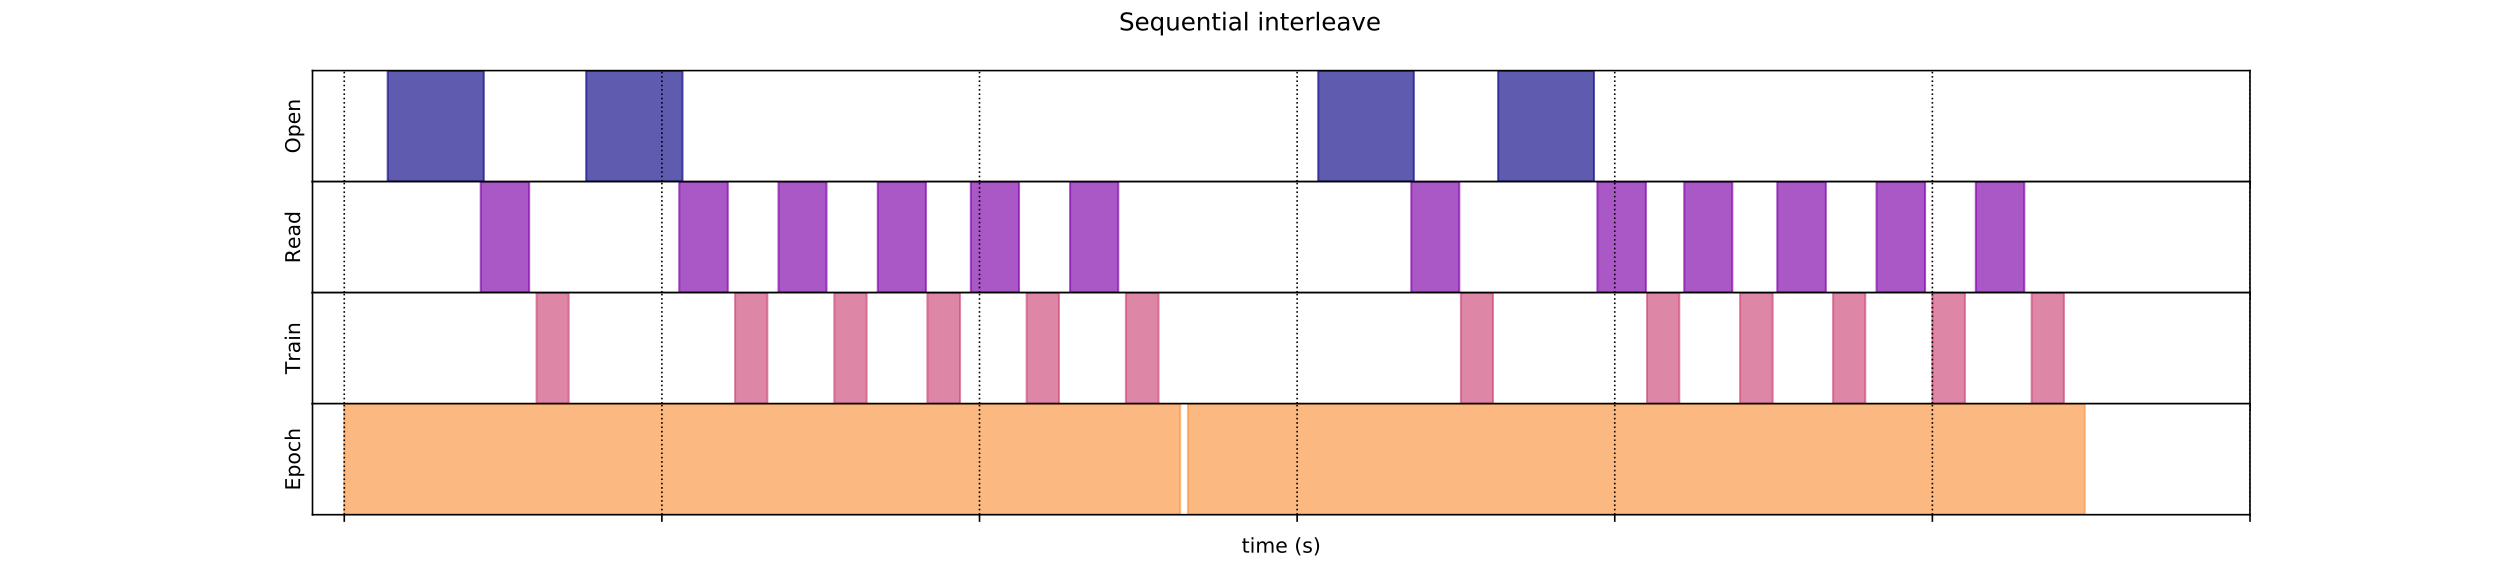 <svg xmlns="http://www.w3.org/2000/svg" xmlns:xlink="http://www.w3.org/1999/xlink" width="1632" height="384" version="1.1" viewBox="0 0 1224 288"><defs><style type="text/css">*{stroke-linecap:butt;stroke-linejoin:round}</style></defs><g id="figure_1"><g id="patch_1"><path d="M 0 288 L 1224 288 L 1224 0 L 0 0 z" style="fill:#fff"/></g><g id="axes_1"><g id="patch_2"><path d="M 153 88.92 L 1101.6 88.92 L 1101.6 34.56 L 153 34.56 z" style="fill:#fff"/></g><g id="BrokenBarHCollection_1"><path d="M 189.812 88.92 L 189.812 34.56 L 236.87 34.56 L 236.87 88.92 L 189.812 88.92 z" clip-path="url(#p36292c9591)" style="fill:#0d0887;fill-opacity:.66;stroke:#0d0887;stroke-opacity:.66"/><path d="M 287.004 88.92 L 287.004 34.56 L 334.166 34.56 L 334.166 88.92 L 287.004 88.92 z" clip-path="url(#p36292c9591)" style="fill:#0d0887;fill-opacity:.66;stroke:#0d0887;stroke-opacity:.66"/><path d="M 645.402 88.92 L 645.402 34.56 L 692.216 34.56 L 692.216 88.92 L 645.402 88.92 z" clip-path="url(#p36292c9591)" style="fill:#0d0887;fill-opacity:.66;stroke:#0d0887;stroke-opacity:.66"/><path d="M 733.483 88.92 L 733.483 34.56 L 780.421 34.56 L 780.421 88.92 L 733.483 88.92 z" clip-path="url(#p36292c9591)" style="fill:#0d0887;fill-opacity:.66;stroke:#0d0887;stroke-opacity:.66"/></g><g id="matplotlib.axis_1"><g id="xtick_1"><g id="line2d_1"><path d="M 168.551 88.92 L 168.551 34.56" clip-path="url(#p36292c9591)" style="fill:none;stroke:#000;stroke-dasharray:.8,1.32;stroke-dashoffset:0;stroke-width:.8"/></g><g id="line2d_2"><defs><path id="m5beecca675" d="M 0 0 L 0 3.5" style="stroke:#000;stroke-width:.8"/></defs><g><use style="stroke:#000;stroke-width:.8" x="168.551" y="88.92" xlink:href="#m5beecca675"/></g></g></g><g id="xtick_2"><g id="line2d_3"><path d="M 324.059 88.92 L 324.059 34.56" clip-path="url(#p36292c9591)" style="fill:none;stroke:#000;stroke-dasharray:.8,1.32;stroke-dashoffset:0;stroke-width:.8"/></g><g id="line2d_4"><g><use style="stroke:#000;stroke-width:.8" x="324.059" y="88.92" xlink:href="#m5beecca675"/></g></g></g><g id="xtick_3"><g id="line2d_5"><path d="M 479.567 88.92 L 479.567 34.56" clip-path="url(#p36292c9591)" style="fill:none;stroke:#000;stroke-dasharray:.8,1.32;stroke-dashoffset:0;stroke-width:.8"/></g><g id="line2d_6"><g><use style="stroke:#000;stroke-width:.8" x="479.567" y="88.92" xlink:href="#m5beecca675"/></g></g></g><g id="xtick_4"><g id="line2d_7"><path d="M 635.075 88.92 L 635.075 34.56" clip-path="url(#p36292c9591)" style="fill:none;stroke:#000;stroke-dasharray:.8,1.32;stroke-dashoffset:0;stroke-width:.8"/></g><g id="line2d_8"><g><use style="stroke:#000;stroke-width:.8" x="635.075" y="88.92" xlink:href="#m5beecca675"/></g></g></g><g id="xtick_5"><g id="line2d_9"><path d="M 790.584 88.92 L 790.584 34.56" clip-path="url(#p36292c9591)" style="fill:none;stroke:#000;stroke-dasharray:.8,1.32;stroke-dashoffset:0;stroke-width:.8"/></g><g id="line2d_10"><g><use style="stroke:#000;stroke-width:.8" x="790.584" y="88.92" xlink:href="#m5beecca675"/></g></g></g><g id="xtick_6"><g id="line2d_11"><path d="M 946.092 88.92 L 946.092 34.56" clip-path="url(#p36292c9591)" style="fill:none;stroke:#000;stroke-dasharray:.8,1.32;stroke-dashoffset:0;stroke-width:.8"/></g><g id="line2d_12"><g><use style="stroke:#000;stroke-width:.8" x="946.092" y="88.92" xlink:href="#m5beecca675"/></g></g></g><g id="xtick_7"><g id="line2d_13"><path d="M 1101.6 88.92 L 1101.6 34.56" clip-path="url(#p36292c9591)" style="fill:none;stroke:#000;stroke-dasharray:.8,1.32;stroke-dashoffset:0;stroke-width:.8"/></g><g id="line2d_14"><g><use style="stroke:#000;stroke-width:.8" x="1101.6" y="88.92" xlink:href="#m5beecca675"/></g></g></g><g id="text_1"><defs><path id="DejaVuSans-116" d="M 18.312 70.219 L 18.312 54.688 L 36.812 54.688 L 36.812 47.703 L 18.312 47.703 L 18.312 18.016 Q 18.312 11.328 20.141 9.422 Q 21.969 7.516 27.594 7.516 L 36.812 7.516 L 36.812 0 L 27.594 0 Q 17.188 0 13.234 3.875 Q 9.281 7.766 9.281 18.016 L 9.281 47.703 L 2.688 47.703 L 2.688 54.688 L 9.281 54.688 L 9.281 70.219 z"/><path id="DejaVuSans-105" d="M 9.422 54.688 L 18.406 54.688 L 18.406 0 L 9.422 0 z M 9.422 75.984 L 18.406 75.984 L 18.406 64.594 L 9.422 64.594 z"/><path id="DejaVuSans-109" d="M 52 44.188 Q 55.375 50.25 60.062 53.125 Q 64.75 56 71.094 56 Q 79.641 56 84.281 50.016 Q 88.922 44.047 88.922 33.016 L 88.922 0 L 79.891 0 L 79.891 32.719 Q 79.891 40.578 77.094 44.375 Q 74.312 48.188 68.609 48.188 Q 61.625 48.188 57.562 43.547 Q 53.516 38.922 53.516 30.906 L 53.516 0 L 44.484 0 L 44.484 32.719 Q 44.484 40.625 41.703 44.406 Q 38.922 48.188 33.109 48.188 Q 26.219 48.188 22.156 43.531 Q 18.109 38.875 18.109 30.906 L 18.109 0 L 9.078 0 L 9.078 54.688 L 18.109 54.688 L 18.109 46.188 Q 21.188 51.219 25.484 53.609 Q 29.781 56 35.688 56 Q 41.656 56 45.828 52.969 Q 50 49.953 52 44.188 z"/><path id="DejaVuSans-101" d="M 56.203 29.594 L 56.203 25.203 L 14.891 25.203 Q 15.484 15.922 20.484 11.062 Q 25.484 6.203 34.422 6.203 Q 39.594 6.203 44.453 7.469 Q 49.312 8.734 54.109 11.281 L 54.109 2.781 Q 49.266 0.734 44.188 -0.344 Q 39.109 -1.422 33.891 -1.422 Q 20.797 -1.422 13.156 6.188 Q 5.516 13.812 5.516 26.812 Q 5.516 40.234 12.766 48.109 Q 20.016 56 32.328 56 Q 43.359 56 49.781 48.891 Q 56.203 41.797 56.203 29.594 z M 47.219 32.234 Q 47.125 39.594 43.094 43.984 Q 39.062 48.391 32.422 48.391 Q 24.906 48.391 20.391 44.141 Q 15.875 39.891 15.188 32.172 z"/><path id="DejaVuSans-32"/><path id="DejaVuSans-40" d="M 31 75.875 Q 24.469 64.656 21.281 53.656 Q 18.109 42.672 18.109 31.391 Q 18.109 20.125 21.312 9.062 Q 24.516 -2 31 -13.188 L 23.188 -13.188 Q 15.875 -1.703 12.234 9.375 Q 8.594 20.453 8.594 31.391 Q 8.594 42.281 12.203 53.312 Q 15.828 64.359 23.188 75.875 z"/><path id="DejaVuSans-115" d="M 44.281 53.078 L 44.281 44.578 Q 40.484 46.531 36.375 47.5 Q 32.281 48.484 27.875 48.484 Q 21.188 48.484 17.844 46.438 Q 14.5 44.391 14.5 40.281 Q 14.5 37.156 16.891 35.375 Q 19.281 33.594 26.516 31.984 L 29.594 31.297 Q 39.156 29.25 43.188 25.516 Q 47.219 21.781 47.219 15.094 Q 47.219 7.469 41.188 3.016 Q 35.156 -1.422 24.609 -1.422 Q 20.219 -1.422 15.453 -0.562 Q 10.688 0.297 5.422 2 L 5.422 11.281 Q 10.406 8.688 15.234 7.391 Q 20.062 6.109 24.812 6.109 Q 31.156 6.109 34.562 8.281 Q 37.984 10.453 37.984 14.406 Q 37.984 18.062 35.516 20.016 Q 33.062 21.969 24.703 23.781 L 21.578 24.516 Q 13.234 26.266 9.516 29.906 Q 5.812 33.547 5.812 39.891 Q 5.812 47.609 11.281 51.797 Q 16.75 56 26.812 56 Q 31.781 56 36.172 55.266 Q 40.578 54.547 44.281 53.078 z"/><path id="DejaVuSans-41" d="M 8.016 75.875 L 15.828 75.875 Q 23.141 64.359 26.781 53.312 Q 30.422 42.281 30.422 31.391 Q 30.422 20.453 26.781 9.375 Q 23.141 -1.703 15.828 -13.188 L 8.016 -13.188 Q 14.5 -2 17.703 9.062 Q 20.906 20.125 20.906 31.391 Q 20.906 42.672 17.703 53.656 Q 14.5 64.656 8.016 75.875 z"/></defs><g transform="translate(607.909 100.518)scale(0.1 -0.1)"><use xlink:href="#DejaVuSans-116"/><use x="39.209" xlink:href="#DejaVuSans-105"/><use x="66.992" xlink:href="#DejaVuSans-109"/><use x="164.404" xlink:href="#DejaVuSans-101"/><use x="225.928" xlink:href="#DejaVuSans-32"/><use x="257.715" xlink:href="#DejaVuSans-40"/><use x="296.729" xlink:href="#DejaVuSans-115"/><use x="348.828" xlink:href="#DejaVuSans-41"/></g></g></g><g id="matplotlib.axis_2"><g id="text_2"><defs><path id="DejaVuSans-79" d="M 39.406 66.219 Q 28.656 66.219 22.328 58.203 Q 16.016 50.203 16.016 36.375 Q 16.016 22.609 22.328 14.594 Q 28.656 6.594 39.406 6.594 Q 50.141 6.594 56.422 14.594 Q 62.703 22.609 62.703 36.375 Q 62.703 50.203 56.422 58.203 Q 50.141 66.219 39.406 66.219 z M 39.406 74.219 Q 54.734 74.219 63.906 63.938 Q 73.094 53.656 73.094 36.375 Q 73.094 19.141 63.906 8.859 Q 54.734 -1.422 39.406 -1.422 Q 24.031 -1.422 14.812 8.828 Q 5.609 19.094 5.609 36.375 Q 5.609 53.656 14.812 63.938 Q 24.031 74.219 39.406 74.219 z"/><path id="DejaVuSans-112" d="M 18.109 8.203 L 18.109 -20.797 L 9.078 -20.797 L 9.078 54.688 L 18.109 54.688 L 18.109 46.391 Q 20.953 51.266 25.266 53.625 Q 29.594 56 35.594 56 Q 45.562 56 51.781 48.094 Q 58.016 40.188 58.016 27.297 Q 58.016 14.406 51.781 6.484 Q 45.562 -1.422 35.594 -1.422 Q 29.594 -1.422 25.266 0.953 Q 20.953 3.328 18.109 8.203 z M 48.688 27.297 Q 48.688 37.203 44.609 42.844 Q 40.531 48.484 33.406 48.484 Q 26.266 48.484 22.188 42.844 Q 18.109 37.203 18.109 27.297 Q 18.109 17.391 22.188 11.75 Q 26.266 6.109 33.406 6.109 Q 40.531 6.109 44.609 11.75 Q 48.688 17.391 48.688 27.297 z"/><path id="DejaVuSans-110" d="M 54.891 33.016 L 54.891 0 L 45.906 0 L 45.906 32.719 Q 45.906 40.484 42.875 44.328 Q 39.844 48.188 33.797 48.188 Q 26.516 48.188 22.312 43.547 Q 18.109 38.922 18.109 30.906 L 18.109 0 L 9.078 0 L 9.078 54.688 L 18.109 54.688 L 18.109 46.188 Q 21.344 51.125 25.703 53.562 Q 30.078 56 35.797 56 Q 45.219 56 50.047 50.172 Q 54.891 44.344 54.891 33.016 z"/></defs><g transform="translate(146.92 75.095)rotate(-90)scale(0.1 -0.1)"><use xlink:href="#DejaVuSans-79"/><use x="78.711" xlink:href="#DejaVuSans-112"/><use x="142.188" xlink:href="#DejaVuSans-101"/><use x="203.711" xlink:href="#DejaVuSans-110"/></g></g></g><g id="patch_3"><path d="M 153 88.92 L 153 34.56" style="fill:none;stroke:#000;stroke-linecap:square;stroke-linejoin:miter;stroke-width:.8"/></g><g id="patch_4"><path d="M 1101.6 88.92 L 1101.6 34.56" style="fill:none;stroke:#000;stroke-linecap:square;stroke-linejoin:miter;stroke-width:.8"/></g><g id="patch_5"><path d="M 153 88.92 L 1101.6 88.92" style="fill:none;stroke:#000;stroke-linecap:square;stroke-linejoin:miter;stroke-width:.8"/></g><g id="patch_6"><path d="M 153 34.56 L 1101.6 34.56" style="fill:none;stroke:#000;stroke-linecap:square;stroke-linejoin:miter;stroke-width:.8"/></g></g><g id="axes_2"><g id="patch_7"><path d="M 153 143.28 L 1101.6 143.28 L 1101.6 88.92 L 153 88.92 z" style="fill:#fff"/></g><g id="BrokenBarHCollection_2"><path d="M 235.371 143.28 L 235.371 88.92 L 259.073 88.92 L 259.073 143.28 L 235.371 143.28 z" clip-path="url(#pe791f232d1)" style="fill:#7e03a8;fill-opacity:.66;stroke:#7e03a8;stroke-opacity:.66"/><path d="M 332.563 143.28 L 332.563 88.92 L 356.33 88.92 L 356.33 143.28 L 332.563 143.28 z" clip-path="url(#pe791f232d1)" style="fill:#7e03a8;fill-opacity:.66;stroke:#7e03a8;stroke-opacity:.66"/><path d="M 381.16 143.28 L 381.16 88.92 L 404.661 88.92 L 404.661 143.28 L 381.16 143.28 z" clip-path="url(#pe791f232d1)" style="fill:#7e03a8;fill-opacity:.66;stroke:#7e03a8;stroke-opacity:.66"/><path d="M 429.756 143.28 L 429.756 88.92 L 453.336 88.92 L 453.336 143.28 L 429.756 143.28 z" clip-path="url(#pe791f232d1)" style="fill:#7e03a8;fill-opacity:.66;stroke:#7e03a8;stroke-opacity:.66"/><path d="M 475.315 143.28 L 475.315 88.92 L 498.909 88.92 L 498.909 143.28 L 475.315 143.28 z" clip-path="url(#pe791f232d1)" style="fill:#7e03a8;fill-opacity:.66;stroke:#7e03a8;stroke-opacity:.66"/><path d="M 523.911 143.28 L 523.911 88.92 L 547.507 88.92 L 547.507 143.28 L 523.911 143.28 z" clip-path="url(#pe791f232d1)" style="fill:#7e03a8;fill-opacity:.66;stroke:#7e03a8;stroke-opacity:.66"/><path d="M 690.961 143.28 L 690.961 88.92 L 714.473 88.92 L 714.473 143.28 L 690.961 143.28 z" clip-path="url(#pe791f232d1)" style="fill:#7e03a8;fill-opacity:.66;stroke:#7e03a8;stroke-opacity:.66"/><path d="M 782.079 143.28 L 782.079 88.92 L 805.834 88.92 L 805.834 143.28 L 782.079 143.28 z" clip-path="url(#pe791f232d1)" style="fill:#7e03a8;fill-opacity:.66;stroke:#7e03a8;stroke-opacity:.66"/><path d="M 824.601 143.28 L 824.601 88.92 L 848.139 88.92 L 848.139 143.28 L 824.601 143.28 z" clip-path="url(#pe791f232d1)" style="fill:#7e03a8;fill-opacity:.66;stroke:#7e03a8;stroke-opacity:.66"/><path d="M 870.16 143.28 L 870.16 88.92 L 893.93 88.92 L 893.93 143.28 L 870.16 143.28 z" clip-path="url(#pe791f232d1)" style="fill:#7e03a8;fill-opacity:.66;stroke:#7e03a8;stroke-opacity:.66"/><path d="M 918.756 143.28 L 918.756 88.92 L 942.51 88.92 L 942.51 143.28 L 918.756 143.28 z" clip-path="url(#pe791f232d1)" style="fill:#7e03a8;fill-opacity:.66;stroke:#7e03a8;stroke-opacity:.66"/><path d="M 967.353 143.28 L 967.353 88.92 L 991.098 88.92 L 991.098 143.28 L 967.353 143.28 z" clip-path="url(#pe791f232d1)" style="fill:#7e03a8;fill-opacity:.66;stroke:#7e03a8;stroke-opacity:.66"/></g><g id="matplotlib.axis_3"><g id="xtick_8"><g id="line2d_15"><path d="M 168.551 143.28 L 168.551 88.92" clip-path="url(#pe791f232d1)" style="fill:none;stroke:#000;stroke-dasharray:.8,1.32;stroke-dashoffset:0;stroke-width:.8"/></g><g id="line2d_16"><g><use style="stroke:#000;stroke-width:.8" x="168.551" y="143.28" xlink:href="#m5beecca675"/></g></g></g><g id="xtick_9"><g id="line2d_17"><path d="M 324.059 143.28 L 324.059 88.92" clip-path="url(#pe791f232d1)" style="fill:none;stroke:#000;stroke-dasharray:.8,1.32;stroke-dashoffset:0;stroke-width:.8"/></g><g id="line2d_18"><g><use style="stroke:#000;stroke-width:.8" x="324.059" y="143.28" xlink:href="#m5beecca675"/></g></g></g><g id="xtick_10"><g id="line2d_19"><path d="M 479.567 143.28 L 479.567 88.92" clip-path="url(#pe791f232d1)" style="fill:none;stroke:#000;stroke-dasharray:.8,1.32;stroke-dashoffset:0;stroke-width:.8"/></g><g id="line2d_20"><g><use style="stroke:#000;stroke-width:.8" x="479.567" y="143.28" xlink:href="#m5beecca675"/></g></g></g><g id="xtick_11"><g id="line2d_21"><path d="M 635.075 143.28 L 635.075 88.92" clip-path="url(#pe791f232d1)" style="fill:none;stroke:#000;stroke-dasharray:.8,1.32;stroke-dashoffset:0;stroke-width:.8"/></g><g id="line2d_22"><g><use style="stroke:#000;stroke-width:.8" x="635.075" y="143.28" xlink:href="#m5beecca675"/></g></g></g><g id="xtick_12"><g id="line2d_23"><path d="M 790.584 143.28 L 790.584 88.92" clip-path="url(#pe791f232d1)" style="fill:none;stroke:#000;stroke-dasharray:.8,1.32;stroke-dashoffset:0;stroke-width:.8"/></g><g id="line2d_24"><g><use style="stroke:#000;stroke-width:.8" x="790.584" y="143.28" xlink:href="#m5beecca675"/></g></g></g><g id="xtick_13"><g id="line2d_25"><path d="M 946.092 143.28 L 946.092 88.92" clip-path="url(#pe791f232d1)" style="fill:none;stroke:#000;stroke-dasharray:.8,1.32;stroke-dashoffset:0;stroke-width:.8"/></g><g id="line2d_26"><g><use style="stroke:#000;stroke-width:.8" x="946.092" y="143.28" xlink:href="#m5beecca675"/></g></g></g><g id="xtick_14"><g id="line2d_27"><path d="M 1101.6 143.28 L 1101.6 88.92" clip-path="url(#pe791f232d1)" style="fill:none;stroke:#000;stroke-dasharray:.8,1.32;stroke-dashoffset:0;stroke-width:.8"/></g><g id="line2d_28"><g><use style="stroke:#000;stroke-width:.8" x="1101.6" y="143.28" xlink:href="#m5beecca675"/></g></g></g><g id="text_3"><g transform="translate(607.909 154.878)scale(0.1 -0.1)"><use xlink:href="#DejaVuSans-116"/><use x="39.209" xlink:href="#DejaVuSans-105"/><use x="66.992" xlink:href="#DejaVuSans-109"/><use x="164.404" xlink:href="#DejaVuSans-101"/><use x="225.928" xlink:href="#DejaVuSans-32"/><use x="257.715" xlink:href="#DejaVuSans-40"/><use x="296.729" xlink:href="#DejaVuSans-115"/><use x="348.828" xlink:href="#DejaVuSans-41"/></g></g></g><g id="matplotlib.axis_4"><g id="text_4"><defs><path id="DejaVuSans-82" d="M 44.391 34.188 Q 47.562 33.109 50.562 29.594 Q 53.562 26.078 56.594 19.922 L 66.609 0 L 56 0 L 46.688 18.703 Q 43.062 26.031 39.672 28.422 Q 36.281 30.812 30.422 30.812 L 19.672 30.812 L 19.672 0 L 9.812 0 L 9.812 72.906 L 32.078 72.906 Q 44.578 72.906 50.734 67.672 Q 56.891 62.453 56.891 51.906 Q 56.891 45.016 53.688 40.469 Q 50.484 35.938 44.391 34.188 z M 19.672 64.797 L 19.672 38.922 L 32.078 38.922 Q 39.203 38.922 42.844 42.219 Q 46.484 45.516 46.484 51.906 Q 46.484 58.297 42.844 61.547 Q 39.203 64.797 32.078 64.797 z"/><path id="DejaVuSans-97" d="M 34.281 27.484 Q 23.391 27.484 19.188 25 Q 14.984 22.516 14.984 16.5 Q 14.984 11.719 18.141 8.906 Q 21.297 6.109 26.703 6.109 Q 34.188 6.109 38.703 11.406 Q 43.219 16.703 43.219 25.484 L 43.219 27.484 z M 52.203 31.203 L 52.203 0 L 43.219 0 L 43.219 8.297 Q 40.141 3.328 35.547 0.953 Q 30.953 -1.422 24.312 -1.422 Q 15.922 -1.422 10.953 3.297 Q 6 8.016 6 15.922 Q 6 25.141 12.172 29.828 Q 18.359 34.516 30.609 34.516 L 43.219 34.516 L 43.219 35.406 Q 43.219 41.609 39.141 45 Q 35.062 48.391 27.688 48.391 Q 23 48.391 18.547 47.266 Q 14.109 46.141 10.016 43.891 L 10.016 52.203 Q 14.938 54.109 19.578 55.047 Q 24.219 56 28.609 56 Q 40.484 56 46.344 49.844 Q 52.203 43.703 52.203 31.203 z"/><path id="DejaVuSans-100" d="M 45.406 46.391 L 45.406 75.984 L 54.391 75.984 L 54.391 0 L 45.406 0 L 45.406 8.203 Q 42.578 3.328 38.25 0.953 Q 33.938 -1.422 27.875 -1.422 Q 17.969 -1.422 11.734 6.484 Q 5.516 14.406 5.516 27.297 Q 5.516 40.188 11.734 48.094 Q 17.969 56 27.875 56 Q 33.938 56 38.25 53.625 Q 42.578 51.266 45.406 46.391 z M 14.797 27.297 Q 14.797 17.391 18.875 11.75 Q 22.953 6.109 30.078 6.109 Q 37.203 6.109 41.297 11.75 Q 45.406 17.391 45.406 27.297 Q 45.406 37.203 41.297 42.844 Q 37.203 48.484 30.078 48.484 Q 22.953 48.484 18.875 42.844 Q 14.797 37.203 14.797 27.297 z"/></defs><g transform="translate(146.92 128.886)rotate(-90)scale(0.1 -0.1)"><use xlink:href="#DejaVuSans-82"/><use x="69.42" xlink:href="#DejaVuSans-101"/><use x="130.943" xlink:href="#DejaVuSans-97"/><use x="192.223" xlink:href="#DejaVuSans-100"/></g></g></g><g id="patch_8"><path d="M 153 143.28 L 153 88.92" style="fill:none;stroke:#000;stroke-linecap:square;stroke-linejoin:miter;stroke-width:.8"/></g><g id="patch_9"><path d="M 1101.6 143.28 L 1101.6 88.92" style="fill:none;stroke:#000;stroke-linecap:square;stroke-linejoin:miter;stroke-width:.8"/></g><g id="patch_10"><path d="M 153 143.28 L 1101.6 143.28" style="fill:none;stroke:#000;stroke-linecap:square;stroke-linejoin:miter;stroke-width:.8"/></g><g id="patch_11"><path d="M 153 88.92 L 1101.6 88.92" style="fill:none;stroke:#000;stroke-linecap:square;stroke-linejoin:miter;stroke-width:.8"/></g></g><g id="axes_3"><g id="patch_12"><path d="M 153 197.64 L 1101.6 197.64 L 1101.6 143.28 L 153 143.28 z" style="fill:#fff"/></g><g id="BrokenBarHCollection_3"><path d="M 262.706 197.64 L 262.706 143.28 L 278.415 143.28 L 278.415 197.64 L 262.706 197.64 z" clip-path="url(#p205ffae87a)" style="fill:#cc4778;fill-opacity:.66;stroke:#cc4778;stroke-opacity:.66"/><path d="M 359.899 197.64 L 359.899 143.28 L 375.697 143.28 L 375.697 197.64 L 359.899 197.64 z" clip-path="url(#p205ffae87a)" style="fill:#cc4778;fill-opacity:.66;stroke:#cc4778;stroke-opacity:.66"/><path d="M 408.495 197.64 L 408.495 143.28 L 424.303 143.28 L 424.303 197.64 L 408.495 197.64 z" clip-path="url(#p205ffae87a)" style="fill:#cc4778;fill-opacity:.66;stroke:#cc4778;stroke-opacity:.66"/><path d="M 454.054 197.64 L 454.054 143.28 L 470.032 143.28 L 470.032 197.64 L 454.054 197.64 z" clip-path="url(#p205ffae87a)" style="fill:#cc4778;fill-opacity:.66;stroke:#cc4778;stroke-opacity:.66"/><path d="M 502.65 197.64 L 502.65 143.28 L 518.469 143.28 L 518.469 197.64 L 502.65 197.64 z" clip-path="url(#p205ffae87a)" style="fill:#cc4778;fill-opacity:.66;stroke:#cc4778;stroke-opacity:.66"/><path d="M 551.247 197.64 L 551.247 143.28 L 567.209 143.28 L 567.209 197.64 L 551.247 197.64 z" clip-path="url(#p205ffae87a)" style="fill:#cc4778;fill-opacity:.66;stroke:#cc4778;stroke-opacity:.66"/><path d="M 715.259 197.64 L 715.259 143.28 L 730.967 143.28 L 730.967 197.64 L 715.259 197.64 z" clip-path="url(#p205ffae87a)" style="fill:#cc4778;fill-opacity:.66;stroke:#cc4778;stroke-opacity:.66"/><path d="M 806.377 197.64 L 806.377 143.28 L 822.18 143.28 L 822.18 197.64 L 806.377 197.64 z" clip-path="url(#p205ffae87a)" style="fill:#cc4778;fill-opacity:.66;stroke:#cc4778;stroke-opacity:.66"/><path d="M 851.936 197.64 L 851.936 143.28 L 867.888 143.28 L 867.888 197.64 L 851.936 197.64 z" clip-path="url(#p205ffae87a)" style="fill:#cc4778;fill-opacity:.66;stroke:#cc4778;stroke-opacity:.66"/><path d="M 897.495 197.64 L 897.495 143.28 L 913.24 143.28 L 913.24 197.64 L 897.495 197.64 z" clip-path="url(#p205ffae87a)" style="fill:#cc4778;fill-opacity:.66;stroke:#cc4778;stroke-opacity:.66"/><path d="M 946.092 197.64 L 946.092 143.28 L 962.023 143.28 L 962.023 197.64 L 946.092 197.64 z" clip-path="url(#p205ffae87a)" style="fill:#cc4778;fill-opacity:.66;stroke:#cc4778;stroke-opacity:.66"/><path d="M 994.688 197.64 L 994.688 143.28 L 1010.492 143.28 L 1010.492 197.64 L 994.688 197.64 z" clip-path="url(#p205ffae87a)" style="fill:#cc4778;fill-opacity:.66;stroke:#cc4778;stroke-opacity:.66"/></g><g id="matplotlib.axis_5"><g id="xtick_15"><g id="line2d_29"><path d="M 168.551 197.64 L 168.551 143.28" clip-path="url(#p205ffae87a)" style="fill:none;stroke:#000;stroke-dasharray:.8,1.32;stroke-dashoffset:0;stroke-width:.8"/></g><g id="line2d_30"><g><use style="stroke:#000;stroke-width:.8" x="168.551" y="197.64" xlink:href="#m5beecca675"/></g></g></g><g id="xtick_16"><g id="line2d_31"><path d="M 324.059 197.64 L 324.059 143.28" clip-path="url(#p205ffae87a)" style="fill:none;stroke:#000;stroke-dasharray:.8,1.32;stroke-dashoffset:0;stroke-width:.8"/></g><g id="line2d_32"><g><use style="stroke:#000;stroke-width:.8" x="324.059" y="197.64" xlink:href="#m5beecca675"/></g></g></g><g id="xtick_17"><g id="line2d_33"><path d="M 479.567 197.64 L 479.567 143.28" clip-path="url(#p205ffae87a)" style="fill:none;stroke:#000;stroke-dasharray:.8,1.32;stroke-dashoffset:0;stroke-width:.8"/></g><g id="line2d_34"><g><use style="stroke:#000;stroke-width:.8" x="479.567" y="197.64" xlink:href="#m5beecca675"/></g></g></g><g id="xtick_18"><g id="line2d_35"><path d="M 635.075 197.64 L 635.075 143.28" clip-path="url(#p205ffae87a)" style="fill:none;stroke:#000;stroke-dasharray:.8,1.32;stroke-dashoffset:0;stroke-width:.8"/></g><g id="line2d_36"><g><use style="stroke:#000;stroke-width:.8" x="635.075" y="197.64" xlink:href="#m5beecca675"/></g></g></g><g id="xtick_19"><g id="line2d_37"><path d="M 790.584 197.64 L 790.584 143.28" clip-path="url(#p205ffae87a)" style="fill:none;stroke:#000;stroke-dasharray:.8,1.32;stroke-dashoffset:0;stroke-width:.8"/></g><g id="line2d_38"><g><use style="stroke:#000;stroke-width:.8" x="790.584" y="197.64" xlink:href="#m5beecca675"/></g></g></g><g id="xtick_20"><g id="line2d_39"><path d="M 946.092 197.64 L 946.092 143.28" clip-path="url(#p205ffae87a)" style="fill:none;stroke:#000;stroke-dasharray:.8,1.32;stroke-dashoffset:0;stroke-width:.8"/></g><g id="line2d_40"><g><use style="stroke:#000;stroke-width:.8" x="946.092" y="197.64" xlink:href="#m5beecca675"/></g></g></g><g id="xtick_21"><g id="line2d_41"><path d="M 1101.6 197.64 L 1101.6 143.28" clip-path="url(#p205ffae87a)" style="fill:none;stroke:#000;stroke-dasharray:.8,1.32;stroke-dashoffset:0;stroke-width:.8"/></g><g id="line2d_42"><g><use style="stroke:#000;stroke-width:.8" x="1101.6" y="197.64" xlink:href="#m5beecca675"/></g></g></g><g id="text_5"><g transform="translate(607.909 209.238)scale(0.1 -0.1)"><use xlink:href="#DejaVuSans-116"/><use x="39.209" xlink:href="#DejaVuSans-105"/><use x="66.992" xlink:href="#DejaVuSans-109"/><use x="164.404" xlink:href="#DejaVuSans-101"/><use x="225.928" xlink:href="#DejaVuSans-32"/><use x="257.715" xlink:href="#DejaVuSans-40"/><use x="296.729" xlink:href="#DejaVuSans-115"/><use x="348.828" xlink:href="#DejaVuSans-41"/></g></g></g><g id="matplotlib.axis_6"><g id="text_6"><defs><path id="DejaVuSans-84" d="M -0.297 72.906 L 61.375 72.906 L 61.375 64.594 L 35.5 64.594 L 35.5 0 L 25.594 0 L 25.594 64.594 L -0.297 64.594 z"/><path id="DejaVuSans-114" d="M 41.109 46.297 Q 39.594 47.172 37.812 47.578 Q 36.031 48 33.891 48 Q 26.266 48 22.188 43.047 Q 18.109 38.094 18.109 28.812 L 18.109 0 L 9.078 0 L 9.078 54.688 L 18.109 54.688 L 18.109 46.188 Q 20.953 51.172 25.484 53.578 Q 30.031 56 36.531 56 Q 37.453 56 38.578 55.875 Q 39.703 55.766 41.062 55.516 z"/></defs><g transform="translate(146.92 183.18)rotate(-90)scale(0.1 -0.1)"><use xlink:href="#DejaVuSans-84"/><use x="60.865" xlink:href="#DejaVuSans-114"/><use x="101.979" xlink:href="#DejaVuSans-97"/><use x="163.258" xlink:href="#DejaVuSans-105"/><use x="191.041" xlink:href="#DejaVuSans-110"/></g></g></g><g id="patch_13"><path d="M 153 197.64 L 153 143.28" style="fill:none;stroke:#000;stroke-linecap:square;stroke-linejoin:miter;stroke-width:.8"/></g><g id="patch_14"><path d="M 1101.6 197.64 L 1101.6 143.28" style="fill:none;stroke:#000;stroke-linecap:square;stroke-linejoin:miter;stroke-width:.8"/></g><g id="patch_15"><path d="M 153 197.64 L 1101.6 197.64" style="fill:none;stroke:#000;stroke-linecap:square;stroke-linejoin:miter;stroke-width:.8"/></g><g id="patch_16"><path d="M 153 143.28 L 1101.6 143.28" style="fill:none;stroke:#000;stroke-linecap:square;stroke-linejoin:miter;stroke-width:.8"/></g></g><g id="axes_4"><g id="patch_17"><path d="M 153 252 L 1101.6 252 L 1101.6 197.64 L 153 197.64 z" style="fill:#fff"/></g><g id="BrokenBarHCollection_4"><path d="M 168.551 252 L 168.551 197.64 L 577.817 197.64 L 577.817 252 L 168.551 252 z" clip-path="url(#p4a12d349f8)" style="fill:#f89540;fill-opacity:.66;stroke:#f89540;stroke-opacity:.66"/><path d="M 581.619 252 L 581.619 197.64 L 1020.674 197.64 L 1020.674 252 L 581.619 252 z" clip-path="url(#p4a12d349f8)" style="fill:#f89540;fill-opacity:.66;stroke:#f89540;stroke-opacity:.66"/></g><g id="matplotlib.axis_7"><g id="xtick_22"><g id="line2d_43"><path d="M 168.551 252 L 168.551 197.64" clip-path="url(#p4a12d349f8)" style="fill:none;stroke:#000;stroke-dasharray:.8,1.32;stroke-dashoffset:0;stroke-width:.8"/></g><g id="line2d_44"><g><use style="stroke:#000;stroke-width:.8" x="168.551" y="252" xlink:href="#m5beecca675"/></g></g></g><g id="xtick_23"><g id="line2d_45"><path d="M 324.059 252 L 324.059 197.64" clip-path="url(#p4a12d349f8)" style="fill:none;stroke:#000;stroke-dasharray:.8,1.32;stroke-dashoffset:0;stroke-width:.8"/></g><g id="line2d_46"><g><use style="stroke:#000;stroke-width:.8" x="324.059" y="252" xlink:href="#m5beecca675"/></g></g></g><g id="xtick_24"><g id="line2d_47"><path d="M 479.567 252 L 479.567 197.64" clip-path="url(#p4a12d349f8)" style="fill:none;stroke:#000;stroke-dasharray:.8,1.32;stroke-dashoffset:0;stroke-width:.8"/></g><g id="line2d_48"><g><use style="stroke:#000;stroke-width:.8" x="479.567" y="252" xlink:href="#m5beecca675"/></g></g></g><g id="xtick_25"><g id="line2d_49"><path d="M 635.075 252 L 635.075 197.64" clip-path="url(#p4a12d349f8)" style="fill:none;stroke:#000;stroke-dasharray:.8,1.32;stroke-dashoffset:0;stroke-width:.8"/></g><g id="line2d_50"><g><use style="stroke:#000;stroke-width:.8" x="635.075" y="252" xlink:href="#m5beecca675"/></g></g></g><g id="xtick_26"><g id="line2d_51"><path d="M 790.584 252 L 790.584 197.64" clip-path="url(#p4a12d349f8)" style="fill:none;stroke:#000;stroke-dasharray:.8,1.32;stroke-dashoffset:0;stroke-width:.8"/></g><g id="line2d_52"><g><use style="stroke:#000;stroke-width:.8" x="790.584" y="252" xlink:href="#m5beecca675"/></g></g></g><g id="xtick_27"><g id="line2d_53"><path d="M 946.092 252 L 946.092 197.64" clip-path="url(#p4a12d349f8)" style="fill:none;stroke:#000;stroke-dasharray:.8,1.32;stroke-dashoffset:0;stroke-width:.8"/></g><g id="line2d_54"><g><use style="stroke:#000;stroke-width:.8" x="946.092" y="252" xlink:href="#m5beecca675"/></g></g></g><g id="xtick_28"><g id="line2d_55"><path d="M 1101.6 252 L 1101.6 197.64" clip-path="url(#p4a12d349f8)" style="fill:none;stroke:#000;stroke-dasharray:.8,1.32;stroke-dashoffset:0;stroke-width:.8"/></g><g id="line2d_56"><g><use style="stroke:#000;stroke-width:.8" x="1101.6" y="252" xlink:href="#m5beecca675"/></g></g></g><g id="text_7"><g transform="translate(607.909 270.598)scale(0.1 -0.1)"><use xlink:href="#DejaVuSans-116"/><use x="39.209" xlink:href="#DejaVuSans-105"/><use x="66.992" xlink:href="#DejaVuSans-109"/><use x="164.404" xlink:href="#DejaVuSans-101"/><use x="225.928" xlink:href="#DejaVuSans-32"/><use x="257.715" xlink:href="#DejaVuSans-40"/><use x="296.729" xlink:href="#DejaVuSans-115"/><use x="348.828" xlink:href="#DejaVuSans-41"/></g></g></g><g id="matplotlib.axis_8"><g id="text_8"><defs><path id="DejaVuSans-69" d="M 9.812 72.906 L 55.906 72.906 L 55.906 64.594 L 19.672 64.594 L 19.672 43.016 L 54.391 43.016 L 54.391 34.719 L 19.672 34.719 L 19.672 8.297 L 56.781 8.297 L 56.781 0 L 9.812 0 z"/><path id="DejaVuSans-111" d="M 30.609 48.391 Q 23.391 48.391 19.188 42.75 Q 14.984 37.109 14.984 27.297 Q 14.984 17.484 19.156 11.844 Q 23.344 6.203 30.609 6.203 Q 37.797 6.203 41.984 11.859 Q 46.188 17.531 46.188 27.297 Q 46.188 37.016 41.984 42.703 Q 37.797 48.391 30.609 48.391 z M 30.609 56 Q 42.328 56 49.016 48.375 Q 55.719 40.766 55.719 27.297 Q 55.719 13.875 49.016 6.219 Q 42.328 -1.422 30.609 -1.422 Q 18.844 -1.422 12.172 6.219 Q 5.516 13.875 5.516 27.297 Q 5.516 40.766 12.172 48.375 Q 18.844 56 30.609 56 z"/><path id="DejaVuSans-99" d="M 48.781 52.594 L 48.781 44.188 Q 44.969 46.297 41.141 47.344 Q 37.312 48.391 33.406 48.391 Q 24.656 48.391 19.812 42.844 Q 14.984 37.312 14.984 27.297 Q 14.984 17.281 19.812 11.734 Q 24.656 6.203 33.406 6.203 Q 37.312 6.203 41.141 7.25 Q 44.969 8.297 48.781 10.406 L 48.781 2.094 Q 45.016 0.344 40.984 -0.531 Q 36.969 -1.422 32.422 -1.422 Q 20.062 -1.422 12.781 6.344 Q 5.516 14.109 5.516 27.297 Q 5.516 40.672 12.859 48.328 Q 20.219 56 33.016 56 Q 37.156 56 41.109 55.141 Q 45.062 54.297 48.781 52.594 z"/><path id="DejaVuSans-104" d="M 54.891 33.016 L 54.891 0 L 45.906 0 L 45.906 32.719 Q 45.906 40.484 42.875 44.328 Q 39.844 48.188 33.797 48.188 Q 26.516 48.188 22.312 43.547 Q 18.109 38.922 18.109 30.906 L 18.109 0 L 9.078 0 L 9.078 75.984 L 18.109 75.984 L 18.109 46.188 Q 21.344 51.125 25.703 53.562 Q 30.078 56 35.797 56 Q 45.219 56 50.047 50.172 Q 54.891 44.344 54.891 33.016 z"/></defs><g transform="translate(146.92 240.131)rotate(-90)scale(0.1 -0.1)"><use xlink:href="#DejaVuSans-69"/><use x="63.184" xlink:href="#DejaVuSans-112"/><use x="126.66" xlink:href="#DejaVuSans-111"/><use x="187.842" xlink:href="#DejaVuSans-99"/><use x="242.822" xlink:href="#DejaVuSans-104"/></g></g></g><g id="patch_18"><path d="M 153 252 L 153 197.64" style="fill:none;stroke:#000;stroke-linecap:square;stroke-linejoin:miter;stroke-width:.8"/></g><g id="patch_19"><path d="M 1101.6 252 L 1101.6 197.64" style="fill:none;stroke:#000;stroke-linecap:square;stroke-linejoin:miter;stroke-width:.8"/></g><g id="patch_20"><path d="M 153 252 L 1101.6 252" style="fill:none;stroke:#000;stroke-linecap:square;stroke-linejoin:miter;stroke-width:.8"/></g><g id="patch_21"><path d="M 153 197.64 L 1101.6 197.64" style="fill:none;stroke:#000;stroke-linecap:square;stroke-linejoin:miter;stroke-width:.8"/></g></g><g id="text_9"><defs><path id="DejaVuSans-83" d="M 53.516 70.516 L 53.516 60.891 Q 47.906 63.578 42.922 64.891 Q 37.938 66.219 33.297 66.219 Q 25.25 66.219 20.875 63.094 Q 16.5 59.969 16.5 54.203 Q 16.5 49.359 19.406 46.891 Q 22.312 44.438 30.422 42.922 L 36.375 41.703 Q 47.406 39.594 52.656 34.297 Q 57.906 29 57.906 20.125 Q 57.906 9.516 50.797 4.047 Q 43.703 -1.422 29.984 -1.422 Q 24.812 -1.422 18.969 -0.25 Q 13.141 0.922 6.891 3.219 L 6.891 13.375 Q 12.891 10.016 18.656 8.297 Q 24.422 6.594 29.984 6.594 Q 38.422 6.594 43.016 9.906 Q 47.609 13.234 47.609 19.391 Q 47.609 24.75 44.312 27.781 Q 41.016 30.812 33.5 32.328 L 27.484 33.5 Q 16.453 35.688 11.516 40.375 Q 6.594 45.062 6.594 53.422 Q 6.594 63.094 13.406 68.656 Q 20.219 74.219 32.172 74.219 Q 37.312 74.219 42.625 73.281 Q 47.953 72.359 53.516 70.516 z"/><path id="DejaVuSans-113" d="M 14.797 27.297 Q 14.797 17.391 18.875 11.75 Q 22.953 6.109 30.078 6.109 Q 37.203 6.109 41.297 11.75 Q 45.406 17.391 45.406 27.297 Q 45.406 37.203 41.297 42.844 Q 37.203 48.484 30.078 48.484 Q 22.953 48.484 18.875 42.844 Q 14.797 37.203 14.797 27.297 z M 45.406 8.203 Q 42.578 3.328 38.25 0.953 Q 33.938 -1.422 27.875 -1.422 Q 17.969 -1.422 11.734 6.484 Q 5.516 14.406 5.516 27.297 Q 5.516 40.188 11.734 48.094 Q 17.969 56 27.875 56 Q 33.938 56 38.25 53.625 Q 42.578 51.266 45.406 46.391 L 45.406 54.688 L 54.391 54.688 L 54.391 -20.797 L 45.406 -20.797 z"/><path id="DejaVuSans-117" d="M 8.5 21.578 L 8.5 54.688 L 17.484 54.688 L 17.484 21.922 Q 17.484 14.156 20.5 10.266 Q 23.531 6.391 29.594 6.391 Q 36.859 6.391 41.078 11.031 Q 45.312 15.672 45.312 23.688 L 45.312 54.688 L 54.297 54.688 L 54.297 0 L 45.312 0 L 45.312 8.406 Q 42.047 3.422 37.719 1 Q 33.406 -1.422 27.688 -1.422 Q 18.266 -1.422 13.375 4.438 Q 8.5 10.297 8.5 21.578 z M 31.109 56 z"/><path id="DejaVuSans-108" d="M 9.422 75.984 L 18.406 75.984 L 18.406 0 L 9.422 0 z"/><path id="DejaVuSans-118" d="M 2.984 54.688 L 12.5 54.688 L 29.594 8.797 L 46.688 54.688 L 56.203 54.688 L 35.688 0 L 23.484 0 z"/></defs><g transform="translate(547.865 14.878)scale(0.12 -0.12)"><use xlink:href="#DejaVuSans-83"/><use x="63.477" xlink:href="#DejaVuSans-101"/><use x="125" xlink:href="#DejaVuSans-113"/><use x="188.477" xlink:href="#DejaVuSans-117"/><use x="251.855" xlink:href="#DejaVuSans-101"/><use x="313.379" xlink:href="#DejaVuSans-110"/><use x="376.758" xlink:href="#DejaVuSans-116"/><use x="415.967" xlink:href="#DejaVuSans-105"/><use x="443.75" xlink:href="#DejaVuSans-97"/><use x="505.029" xlink:href="#DejaVuSans-108"/><use x="532.813" xlink:href="#DejaVuSans-32"/><use x="564.6" xlink:href="#DejaVuSans-105"/><use x="592.383" xlink:href="#DejaVuSans-110"/><use x="655.762" xlink:href="#DejaVuSans-116"/><use x="694.971" xlink:href="#DejaVuSans-101"/><use x="756.494" xlink:href="#DejaVuSans-114"/><use x="797.607" xlink:href="#DejaVuSans-108"/><use x="825.391" xlink:href="#DejaVuSans-101"/><use x="886.914" xlink:href="#DejaVuSans-97"/><use x="948.193" xlink:href="#DejaVuSans-118"/><use x="1007.373" xlink:href="#DejaVuSans-101"/></g></g></g><defs><clipPath id="p36292c9591"><rect width="948.6" height="54.36" x="153" y="34.56"/></clipPath><clipPath id="pe791f232d1"><rect width="948.6" height="54.36" x="153" y="88.92"/></clipPath><clipPath id="p205ffae87a"><rect width="948.6" height="54.36" x="153" y="143.28"/></clipPath><clipPath id="p4a12d349f8"><rect width="948.6" height="54.36" x="153" y="197.64"/></clipPath></defs></svg>
